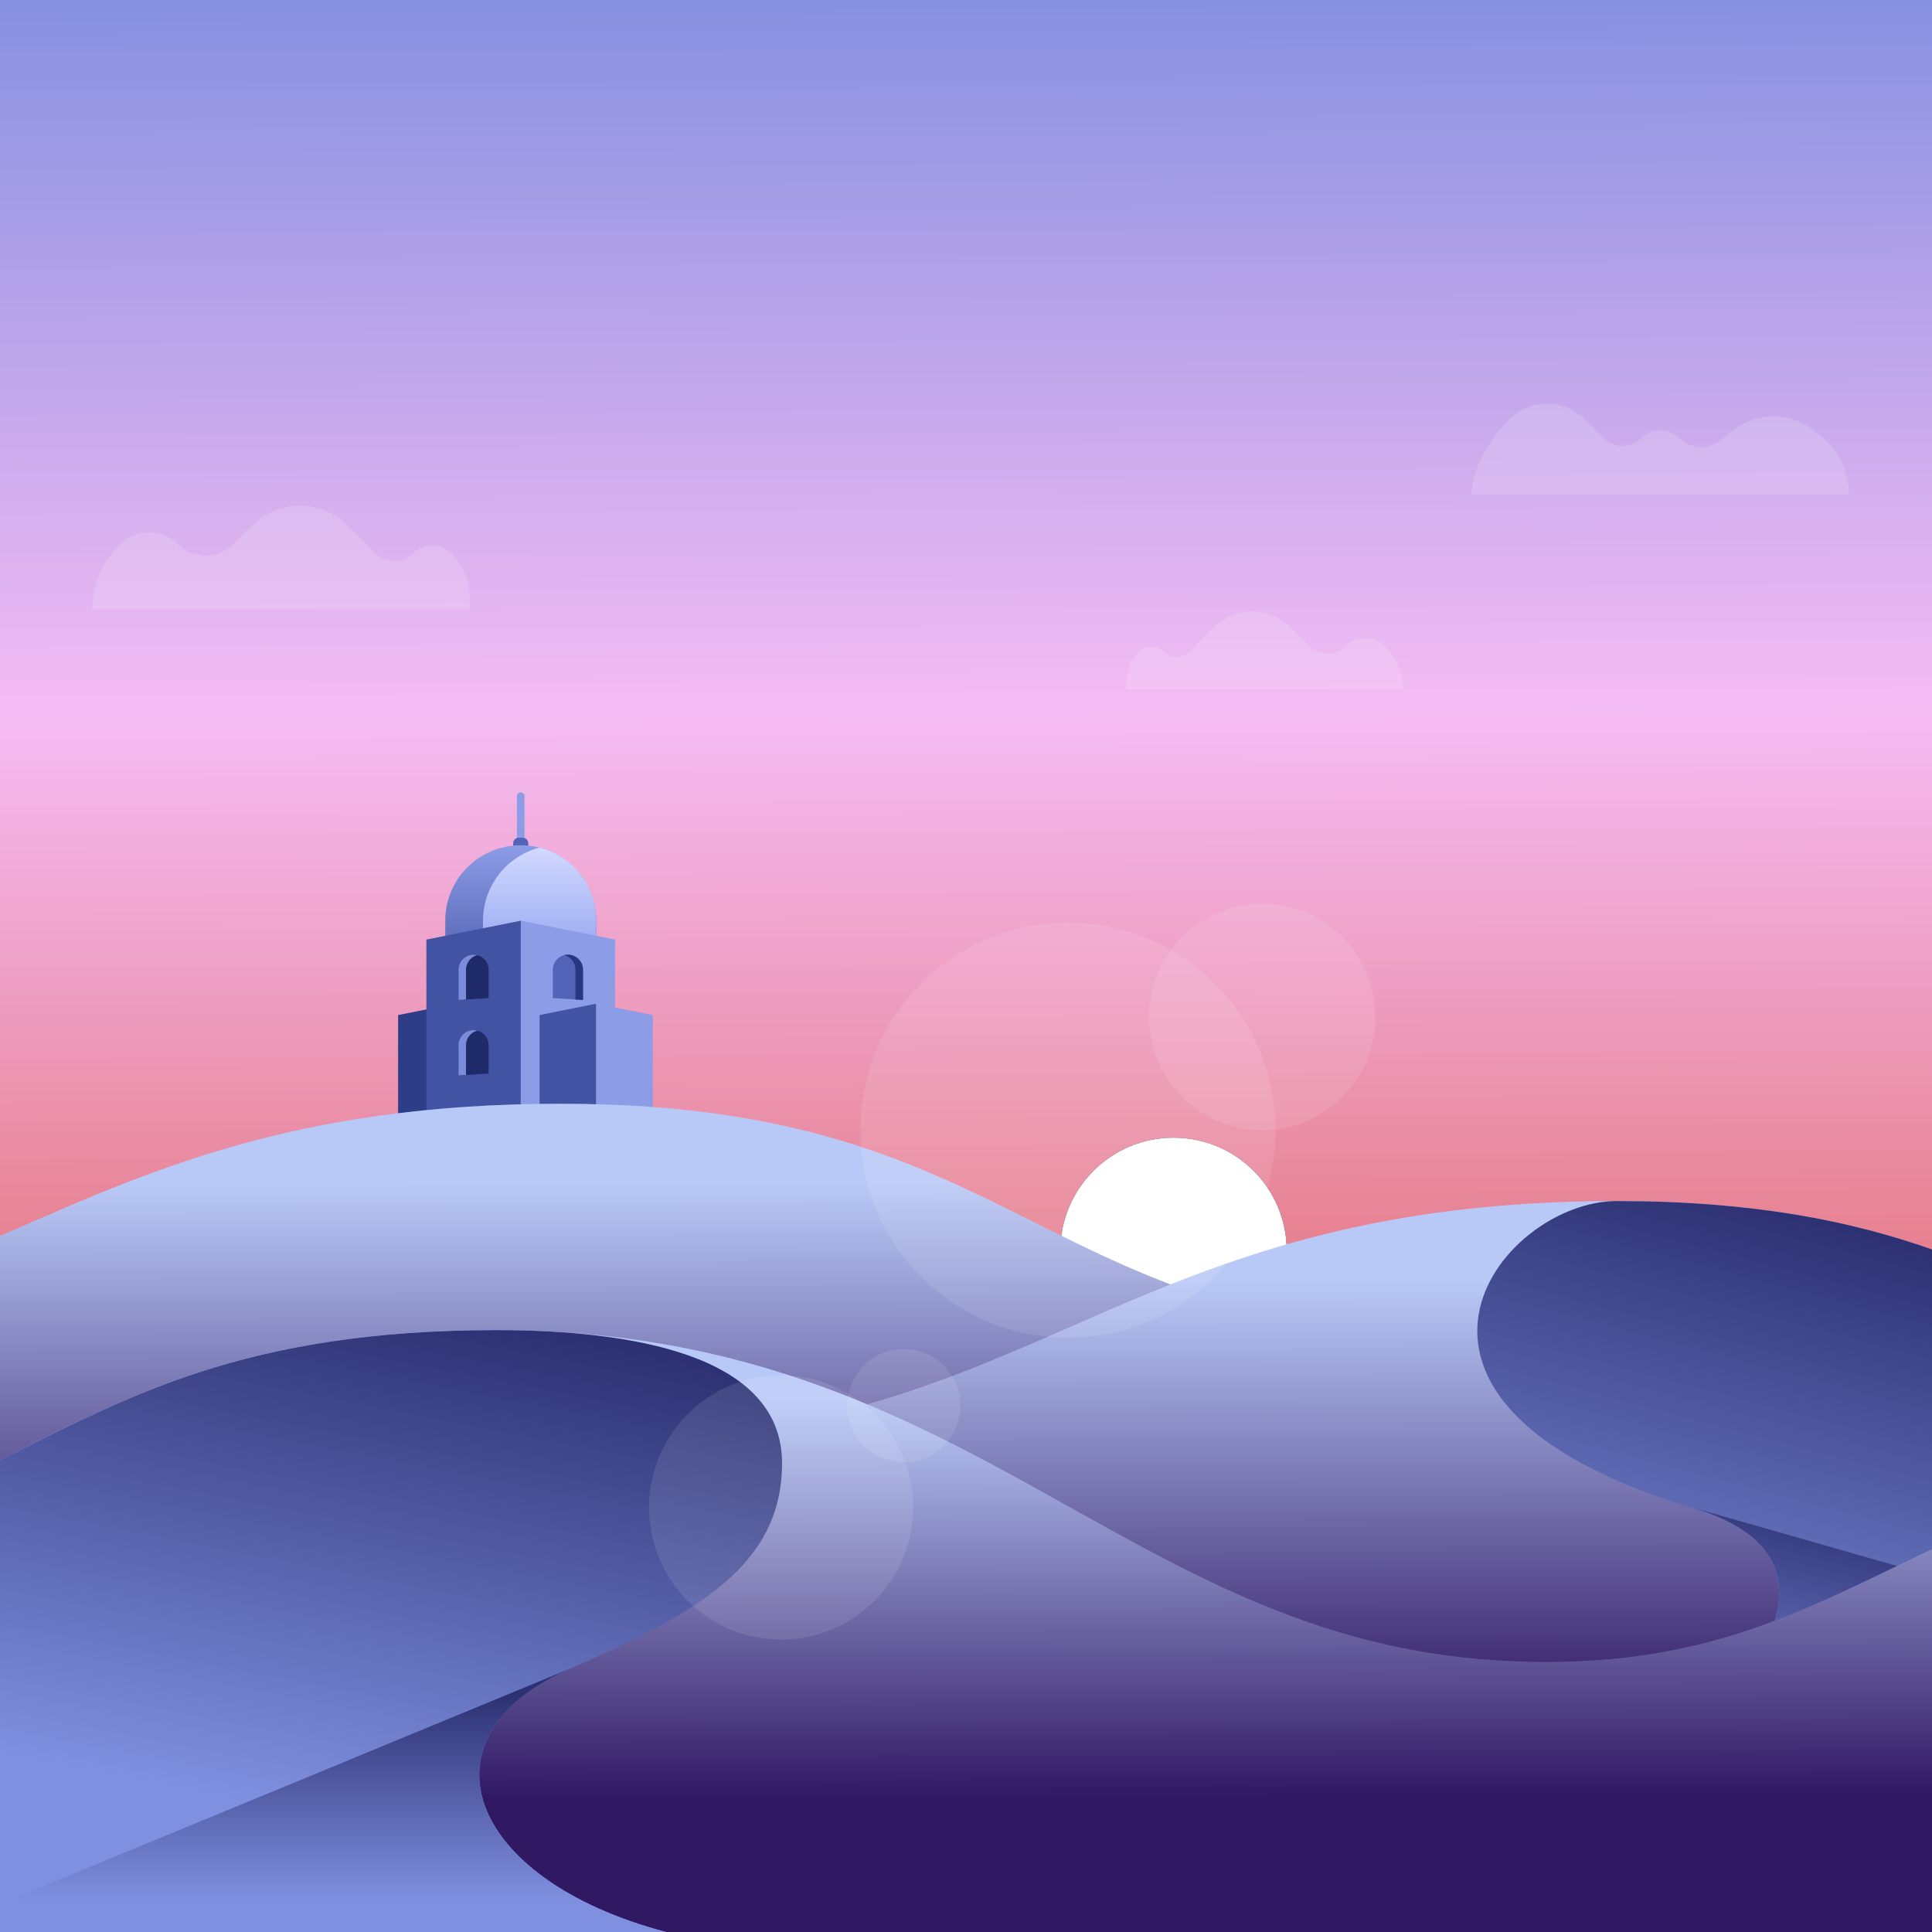 <svg xmlns:xlink="http://www.w3.org/1999/xlink" xmlns="http://www.w3.org/2000/svg" viewBox="0 0 1024 1024">
    <defs>
        <linearGradient id="a" x1="50.31%" x2="50%" y1="74.74%" y2="0%">
            <stop offset="0%" stop-color="#E26B6B"/>
            <stop offset="50.28%" stop-color="#F5BCF4"/>
            <stop offset="100%" stop-color="#8690E1"/>
        </linearGradient>
        <linearGradient id="b" x1="50%" x2="50%" y1="0%" y2="100%">
            <stop offset="0%" stop-color="#8C9CE7"/>
            <stop offset="100%" stop-color="#4353A4"/>
        </linearGradient>
        <linearGradient id="c" x1="50%" x2="50%" y1="0%" y2="100%">
            <stop offset="0%" stop-color="#D1D9FF"/>
            <stop offset="100%" stop-color="#8395EB"/>
        </linearGradient>
        <circle id="e" cx="622" cy="663" r="60"/>
        <filter id="d" width="260%" height="260%" x="-80%" y="-80%" filterUnits="objectBoundingBox">
            <feOffset in="SourceAlpha" result="shadowOffsetOuter1"/>
            <feGaussianBlur in="shadowOffsetOuter1" result="shadowBlurOuter1" stdDeviation="32"/>
            <feColorMatrix in="shadowBlurOuter1" values="0 0 0 0 1 0 0 0 0 1 0 0 0 0 1 0 0 0 1 0"/>
        </filter>
        <linearGradient id="f" x1="49.87%" x2="49.87%" y1="3.62%" y2="77.75%">
            <stop offset="0%" stop-color="#B0DDF1"/>
            <stop offset="100%" stop-color="#325C82"/>
        </linearGradient>
        <linearGradient id="g" x1="100%" x2="72.45%" y1="0%" y2="85.2%">
            <stop offset="0%" stop-color="#1D3A6D"/>
            <stop offset="100%" stop-color="#467994"/>
        </linearGradient>
        <linearGradient id="h" x1="49.48%" x2="49.87%" y1="11.66%" y2="77.75%">
            <stop offset="0%" stop-color="#B9C9F7"/>
            <stop offset="100%" stop-color="#301863"/>
        </linearGradient>
        <linearGradient id="i" x1="91.59%" x2="70.98%" y1="5.89%" y2="88%">
            <stop offset="0%" stop-color="#2D3173"/>
            <stop offset="100%" stop-color="#7F90E0"/>
        </linearGradient>
        <linearGradient id="j" x1="70.98%" x2="70.98%" y1="9.88%" y2="88%">
            <stop offset="0%" stop-color="#2D3173"/>
            <stop offset="100%" stop-color="#7F90E0"/>
        </linearGradient>
    </defs>
    <g fill="none" fill-rule="evenodd">
        <rect width="1024" height="1024" fill="url(#a)"/>
        <g transform="translate(211 420)">
            <path fill="#8C9CE7" d="M65 0a2 2 0 0 1 2 2v23h-4V2c0-1.1.9-2 2-2z"/>
            <path fill="#5263B8" d="M64 24h2a3 3 0 0 1 3 3v2h-8v-2a3 3 0 0 1 3-3z"/>
            <path fill="url(#b)" d="M65 108h40V68a40 40 0 1 0-80 0v40h40z"/>
            <polygon fill="#2E3D87" points="0 118 30 112 30 218 0 218"/>
            <polygon fill="#301862" points="60 118 30 112 30 218 60 218"/>
            <path fill="url(#c)" d="M45 107V68a40.02 40.02 0 0 1 30.03-38.75C92.27 33.65 105 49.11 105 67.5V107H45z"/>
            <polygon fill="#4353A4" points="15 78 65 68 67 70 67 178 15 178"/>
            <polygon fill="#8C9CE7" points="115 78 65 68 65 70 65 178 115 178"/>
            <polygon fill="#4353A4" points="75 118 105 112 105 218 75 218"/>
            <polygon fill="#8C9CE7" points="135 118 105 112 105 218 135 218"/>
        </g>
        <use fill="black" filter="url(#d)" xlink:href="#e"/>
        <use fill="#FFFFFF" xlink:href="#e"/>
        <g transform="translate(146 245)">
            <path fill="url(#f)"
                  d="M169.12 450.57C192.22 464.04 143.85 532.52 24 656h649C328.94 514.3 160.98 445.83 169.12 450.57z"/>
            <path fill="url(#g)" d="M178.5 538.5C137.83 567.17 199.67 606.33 364 656H0l178.5-117.5z"/>
        </g>
        <g transform="translate(0 255)">
            <path fill="url(#h)"
                  d="M1024 685H0V400.08C77.3 366.4 155.26 330 297.4 330c250 0 250.76 125.25 500 125 84.03-.08 160.02-18.2 226.6-40.93V685z"/>
        </g>
        <path fill="#1F2A68" d="M251 506a8 8 0 0 1 8 8v15l-16 1v-16a8 8 0 0 1 8-8z"/>
        <path fill="#7C8CDA" d="M253 506.25a8 8 0 0 0-6 7.75v15.75l-4 .25v-16a8 8 0 0 1 10-7.75z"/>
        <path fill="#1F2A68" d="M251 546a8 8 0 0 1 8 8v15l-16 1v-16a8 8 0 0 1 8-8z"/>
        <path fill="#7C8CDA" d="M253 546.25a8 8 0 0 0-6 7.75v15.75l-4 .25v-16a8 8 0 0 1 10-7.75z"/>
        <path fill="#5263B8" d="M301 506a8 8 0 0 1 8 8v16l-16-1v-15a8 8 0 0 1 8-8z"/>
        <path fill="#293781" d="M305 529.75V514a8 8 0 0 0-6-7.75 8.01 8.01 0 0 1 10 7.75v16l-4-.25z"/>
        <g transform="translate(0 636)">
            <path fill="url(#h)"
                  d="M1024 356H0V185.82c137.51-15.4 203.1-50.49 356.67-60.1C555.24 113.3 606.71.59 856.74.59 929.52.58 981.18 11.2 1024 26.26V356z"/>
            <path fill="url(#i)"
                  d="M1024 26.21V326H856.91c99.31-86.5 112.63-140.75 39.97-162.78C710.24 106.64 795.12.58 856.9.58c72.7 0 124.3 10.6 167.09 25.63z"/>
            <path fill="url(#i)" d="M1024 199.32V326H857c99.31-86.6 112.63-140.94 39.97-163L1024 199.32z"/>
        </g>
        <circle cx="566" cy="599" r="110" fill="#FFFFFF" opacity=".1"/>
        <circle cx="669" cy="539" r="60" fill="#FFFFFF" opacity=".1"/>
        <g transform="translate(0 705)">
            <path fill="url(#h)"
                  d="M0 319V68.93C67.12 35.69 129.55 0 263 0c250 0 331.46 162.6 530 175 107.42 6.71 163-26.77 231-58.92V319H0z"/>
            <path fill="url(#i)"
                  d="M353.02 319H0V68.93C67.12 35.69 129.55 0 263 0c71.14 0 151.5 12.76 151.5 70.5 0 54.5-45.5 79.72-112.5 109-82.26 35.95-54.57 111.68 51.02 139.5z"/>
            <path fill="url(#j)" d="M353.02 319H0v-14.8l302-124.7c-82.26 35.95-54.57 111.68 51.02 139.5z"/>
        </g>
        <circle cx="414" cy="799" r="70" fill="#FFFFFF" opacity=".1"/>
        <circle cx="479" cy="745" r="30" fill="#FFFFFF" opacity=".1"/>
        <g fill="#FFFFFF" opacity=".15" transform="translate(49 214)">
            <path d="M554.67 131.48a9.46 9.46 0 0 1 13.33 0 9.46 9.46 0 0 0 13.33 0l13.33-13.24a28.39 28.39 0 0 1 40 0l10 9.93a14.2 14.2 0 0 0 20 0 14.2 14.2 0 0 1 20 0l.6.6a31.8 31.8 0 0 1 9.4 22.56H548v-3.84c0-6.01 2.4-11.78 6.67-16.01zM751 8.25c11.07-11 28.93-11 40 0l10 9.94a14.19 14.19 0 0 0 20 0 14.19 14.19 0 0 1 20 0 16.36 16.36 0 0 0 21.3 1.5l8.7-6.47a33.47 33.47 0 0 1 40 0l4.06 3.03A39.6 39.6 0 0 1 931 48H731c0-12.72 8.93-28.75 20-39.75zM14.1 75.14l.9-.9a21.29 21.29 0 0 1 30 0 21.29 21.29 0 0 0 30 0l10-9.93a35.48 35.48 0 0 1 50 0l15 14.9a14.2 14.2 0 0 0 20 0 14.2 14.2 0 0 1 20 0c6.4 6.35 10 15 10 24.02V109H0c0-12.71 5.07-24.9 14.1-33.86z"/>
        </g>
    </g>
</svg>